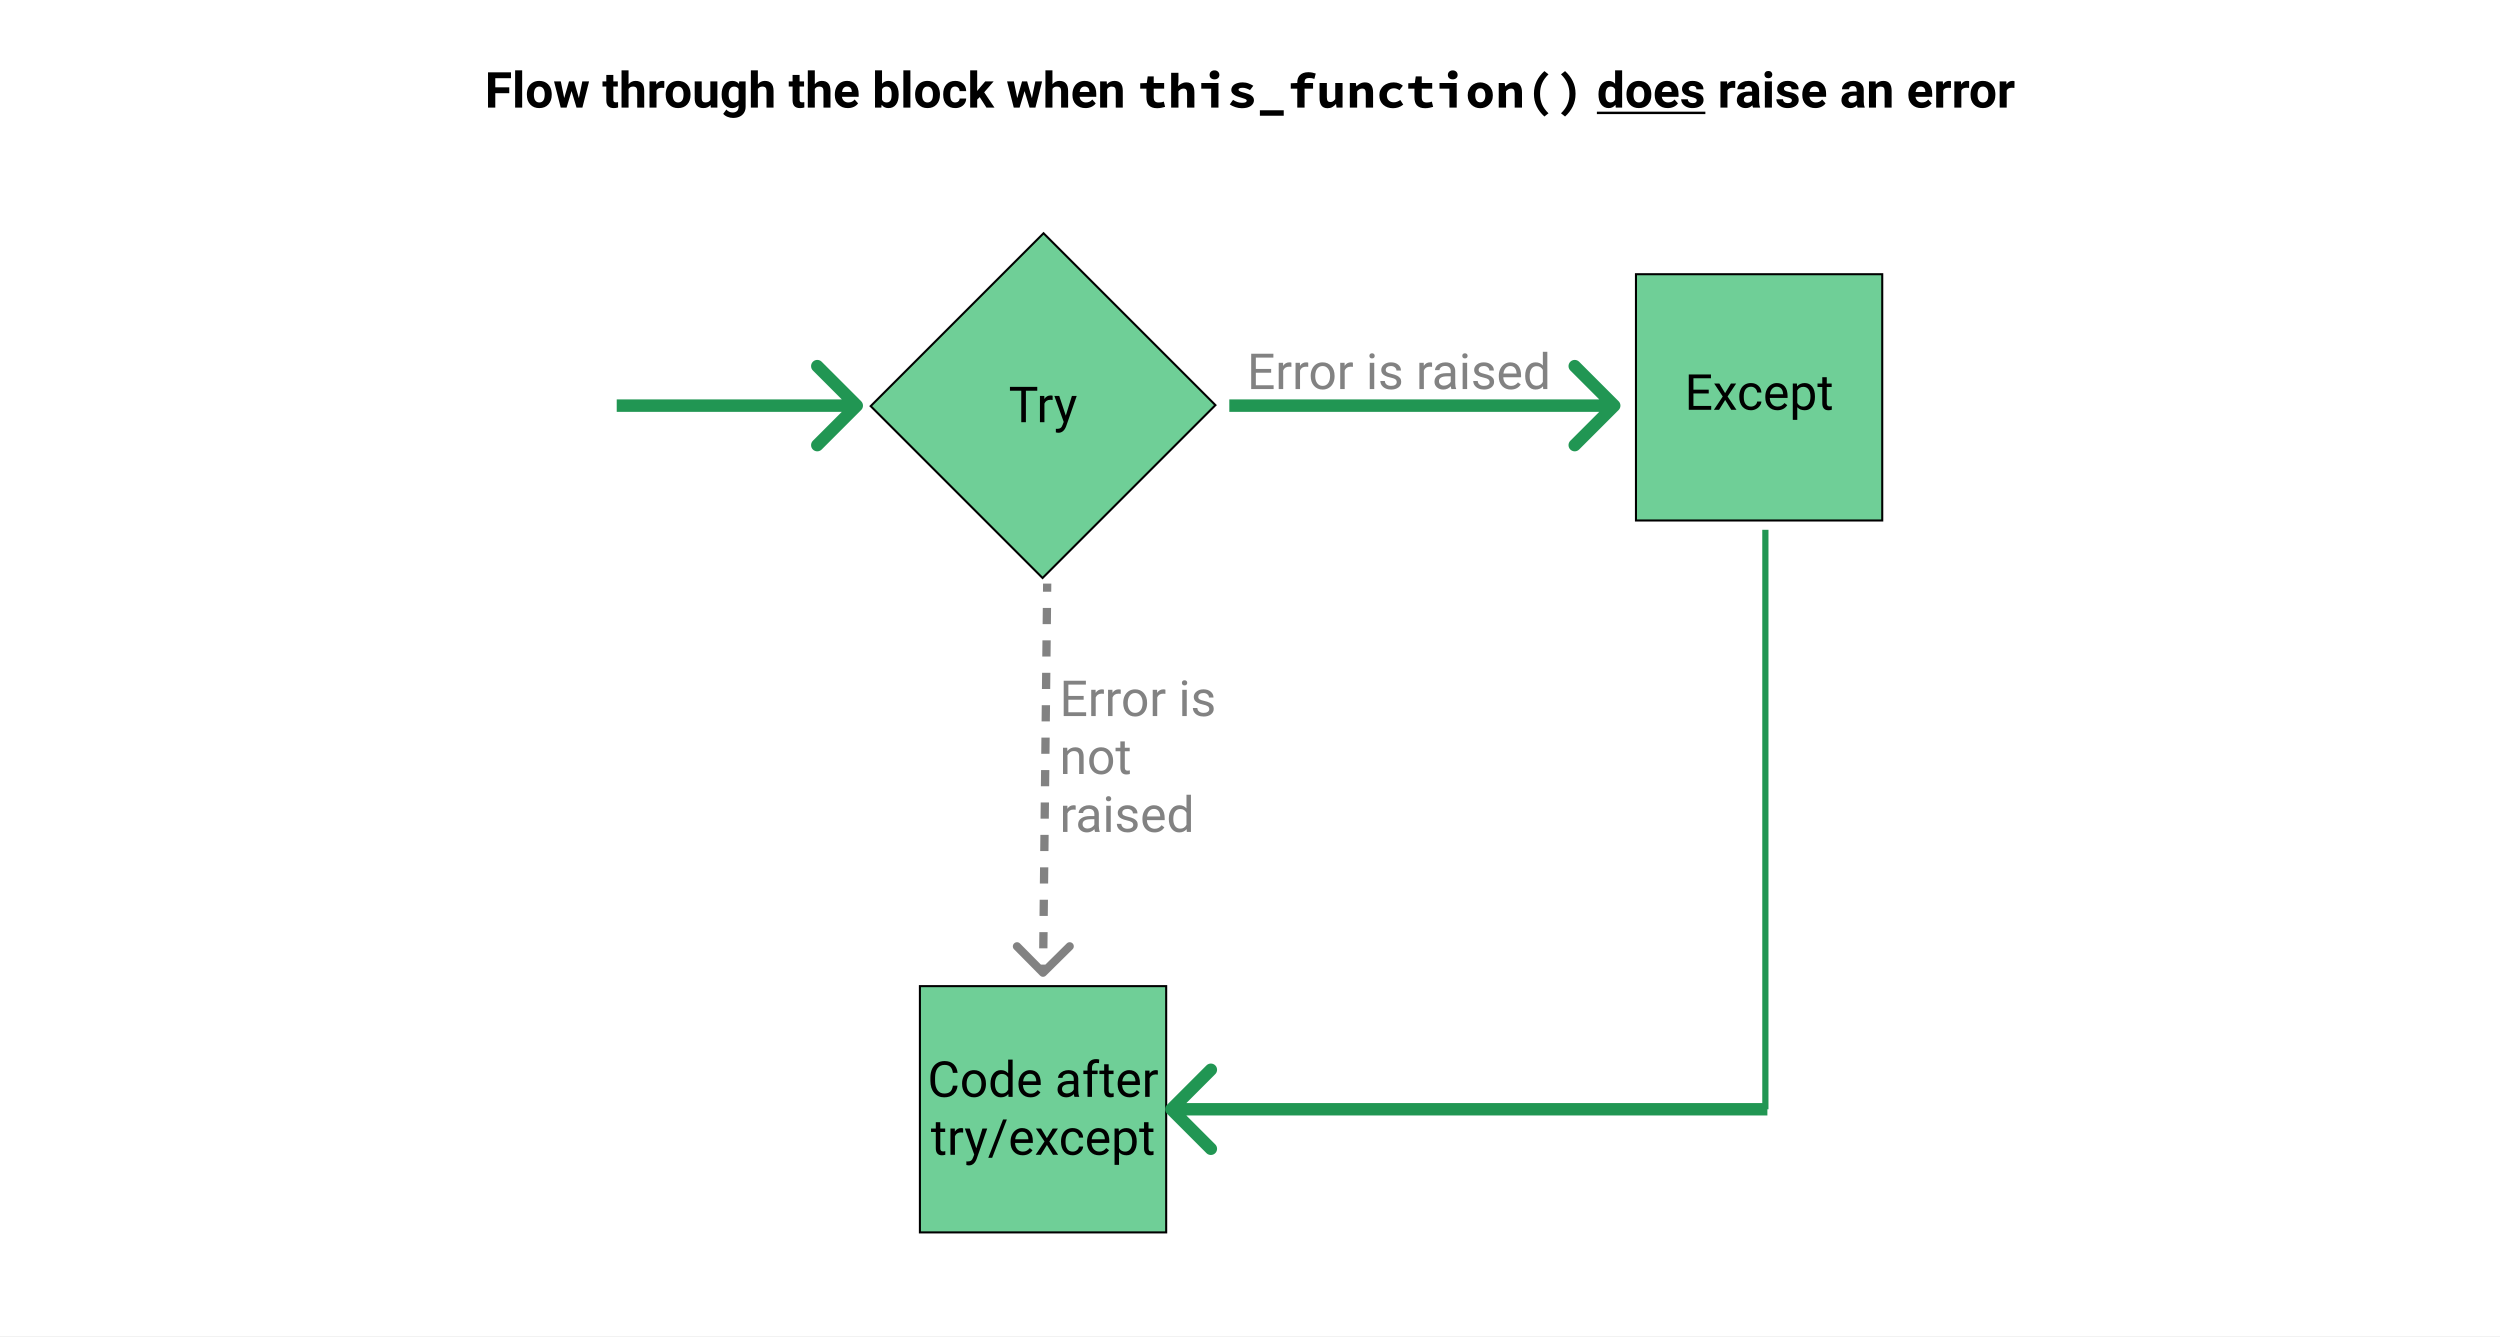 <svg width="1208" height="646" viewBox="0 0 1208 646" fill="none" xmlns="http://www.w3.org/2000/svg">
<rect x="0" y="0" width="1208" height="646" fill="#333333" stroke="none"/>
<rect width="604" height="323" fill="white" transform="scale(2)"/>
<path d="M416.121 198.121C417.293 196.95 417.293 195.05 416.121 193.879L397.029 174.787C395.858 173.615 393.958 173.615 392.787 174.787C391.615 175.958 391.615 177.858 392.787 179.029L409.757 196L392.787 212.971C391.615 214.142 391.615 216.042 392.787 217.213C393.958 218.385 395.858 218.385 397.029 217.213L416.121 198.121ZM298 199H414V193H298V199Z" fill="#219653"/>
<path d="M523.625 338.113H516.23V344.16H524.82V346H513.98V328.938H524.703V330.789H516.23V336.273H523.625V338.113ZM533.41 335.266C533.082 335.211 532.727 335.184 532.344 335.184C530.922 335.184 529.957 335.789 529.449 337V346H527.281V333.32H529.391L529.426 334.785C530.137 333.652 531.145 333.086 532.449 333.086C532.871 333.086 533.191 333.141 533.41 333.25V335.266ZM541.543 335.266C541.215 335.211 540.859 335.184 540.477 335.184C539.055 335.184 538.09 335.789 537.582 337V346H535.414V333.32H537.523L537.559 334.785C538.27 333.652 539.277 333.086 540.582 333.086C541.004 333.086 541.324 333.141 541.543 333.25V335.266ZM542.738 339.543C542.738 338.301 542.98 337.184 543.465 336.191C543.957 335.199 544.637 334.434 545.504 333.895C546.379 333.355 547.375 333.086 548.492 333.086C550.219 333.086 551.613 333.684 552.676 334.879C553.746 336.074 554.281 337.664 554.281 339.648V339.801C554.281 341.035 554.043 342.145 553.566 343.129C553.098 344.105 552.422 344.867 551.539 345.414C550.664 345.961 549.656 346.234 548.516 346.234C546.797 346.234 545.402 345.637 544.332 344.441C543.27 343.246 542.738 341.664 542.738 339.695V339.543ZM544.918 339.801C544.918 341.207 545.242 342.336 545.891 343.188C546.547 344.039 547.422 344.465 548.516 344.465C549.617 344.465 550.492 344.035 551.141 343.176C551.789 342.309 552.113 341.098 552.113 339.543C552.113 338.152 551.781 337.027 551.117 336.168C550.461 335.301 549.586 334.867 548.492 334.867C547.422 334.867 546.559 335.293 545.902 336.145C545.246 336.996 544.918 338.215 544.918 339.801ZM563.129 335.266C562.801 335.211 562.445 335.184 562.062 335.184C560.641 335.184 559.676 335.789 559.168 337V346H557V333.32H559.109L559.145 334.785C559.855 333.652 560.863 333.086 562.168 333.086C562.59 333.086 562.91 333.141 563.129 333.25V335.266ZM573.441 346H571.273V333.32H573.441V346ZM571.098 329.957C571.098 329.605 571.203 329.309 571.414 329.066C571.633 328.824 571.953 328.703 572.375 328.703C572.797 328.703 573.117 328.824 573.336 329.066C573.555 329.309 573.664 329.605 573.664 329.957C573.664 330.309 573.555 330.602 573.336 330.836C573.117 331.07 572.797 331.188 572.375 331.188C571.953 331.188 571.633 331.07 571.414 330.836C571.203 330.602 571.098 330.309 571.098 329.957ZM584.305 342.637C584.305 342.051 584.082 341.598 583.637 341.277C583.199 340.949 582.43 340.668 581.328 340.434C580.234 340.199 579.363 339.918 578.715 339.59C578.074 339.262 577.598 338.871 577.285 338.418C576.98 337.965 576.828 337.426 576.828 336.801C576.828 335.762 577.266 334.883 578.141 334.164C579.023 333.445 580.148 333.086 581.516 333.086C582.953 333.086 584.117 333.457 585.008 334.199C585.906 334.941 586.355 335.891 586.355 337.047H584.176C584.176 336.453 583.922 335.941 583.414 335.512C582.914 335.082 582.281 334.867 581.516 334.867C580.727 334.867 580.109 335.039 579.664 335.383C579.219 335.727 578.996 336.176 578.996 336.73C578.996 337.254 579.203 337.648 579.617 337.914C580.031 338.18 580.777 338.434 581.855 338.676C582.941 338.918 583.82 339.207 584.492 339.543C585.164 339.879 585.66 340.285 585.98 340.762C586.309 341.23 586.473 341.805 586.473 342.484C586.473 343.617 586.02 344.527 585.113 345.215C584.207 345.895 583.031 346.234 581.586 346.234C580.57 346.234 579.672 346.055 578.891 345.695C578.109 345.336 577.496 344.836 577.051 344.195C576.613 343.547 576.395 342.848 576.395 342.098H578.562C578.602 342.824 578.891 343.402 579.43 343.832C579.977 344.254 580.695 344.465 581.586 344.465C582.406 344.465 583.062 344.301 583.555 343.973C584.055 343.637 584.305 343.191 584.305 342.637ZM515.691 361.32L515.762 362.914C516.73 361.695 517.996 361.086 519.559 361.086C522.238 361.086 523.59 362.598 523.613 365.621V374H521.445V365.609C521.438 364.695 521.227 364.02 520.812 363.582C520.406 363.145 519.77 362.926 518.902 362.926C518.199 362.926 517.582 363.113 517.051 363.488C516.52 363.863 516.105 364.355 515.809 364.965V374H513.641V361.32H515.691ZM526.309 367.543C526.309 366.301 526.551 365.184 527.035 364.191C527.527 363.199 528.207 362.434 529.074 361.895C529.949 361.355 530.945 361.086 532.062 361.086C533.789 361.086 535.184 361.684 536.246 362.879C537.316 364.074 537.852 365.664 537.852 367.648V367.801C537.852 369.035 537.613 370.145 537.137 371.129C536.668 372.105 535.992 372.867 535.109 373.414C534.234 373.961 533.227 374.234 532.086 374.234C530.367 374.234 528.973 373.637 527.902 372.441C526.84 371.246 526.309 369.664 526.309 367.695V367.543ZM528.488 367.801C528.488 369.207 528.812 370.336 529.461 371.188C530.117 372.039 530.992 372.465 532.086 372.465C533.188 372.465 534.062 372.035 534.711 371.176C535.359 370.309 535.684 369.098 535.684 367.543C535.684 366.152 535.352 365.027 534.688 364.168C534.031 363.301 533.156 362.867 532.062 362.867C530.992 362.867 530.129 363.293 529.473 364.145C528.816 364.996 528.488 366.215 528.488 367.801ZM543.512 358.25V361.32H545.879V362.996H543.512V370.859C543.512 371.367 543.617 371.75 543.828 372.008C544.039 372.258 544.398 372.383 544.906 372.383C545.156 372.383 545.5 372.336 545.938 372.242V374C545.367 374.156 544.812 374.234 544.273 374.234C543.305 374.234 542.574 373.941 542.082 373.355C541.59 372.77 541.344 371.938 541.344 370.859V362.996H539.035V361.32H541.344V358.25H543.512ZM519.77 391.266C519.441 391.211 519.086 391.184 518.703 391.184C517.281 391.184 516.316 391.789 515.809 393V402H513.641V389.32H515.75L515.785 390.785C516.496 389.652 517.504 389.086 518.809 389.086C519.23 389.086 519.551 389.141 519.77 389.25V391.266ZM529.133 402C529.008 401.75 528.906 401.305 528.828 400.664C527.82 401.711 526.617 402.234 525.219 402.234C523.969 402.234 522.941 401.883 522.137 401.18C521.34 400.469 520.941 399.57 520.941 398.484C520.941 397.164 521.441 396.141 522.441 395.414C523.449 394.68 524.863 394.312 526.684 394.312H528.793V393.316C528.793 392.559 528.566 391.957 528.113 391.512C527.66 391.059 526.992 390.832 526.109 390.832C525.336 390.832 524.688 391.027 524.164 391.418C523.641 391.809 523.379 392.281 523.379 392.836H521.199C521.199 392.203 521.422 391.594 521.867 391.008C522.32 390.414 522.93 389.945 523.695 389.602C524.469 389.258 525.316 389.086 526.238 389.086C527.699 389.086 528.844 389.453 529.672 390.188C530.5 390.914 530.93 391.918 530.961 393.199V399.035C530.961 400.199 531.109 401.125 531.406 401.812V402H529.133ZM525.535 400.348C526.215 400.348 526.859 400.172 527.469 399.82C528.078 399.469 528.52 399.012 528.793 398.449V395.848H527.094C524.438 395.848 523.109 396.625 523.109 398.18C523.109 398.859 523.336 399.391 523.789 399.773C524.242 400.156 524.824 400.348 525.535 400.348ZM536.715 402H534.547V389.32H536.715V402ZM534.371 385.957C534.371 385.605 534.477 385.309 534.688 385.066C534.906 384.824 535.227 384.703 535.648 384.703C536.07 384.703 536.391 384.824 536.609 385.066C536.828 385.309 536.938 385.605 536.938 385.957C536.938 386.309 536.828 386.602 536.609 386.836C536.391 387.07 536.07 387.188 535.648 387.188C535.227 387.188 534.906 387.07 534.688 386.836C534.477 386.602 534.371 386.309 534.371 385.957ZM547.578 398.637C547.578 398.051 547.355 397.598 546.91 397.277C546.473 396.949 545.703 396.668 544.602 396.434C543.508 396.199 542.637 395.918 541.988 395.59C541.348 395.262 540.871 394.871 540.559 394.418C540.254 393.965 540.102 393.426 540.102 392.801C540.102 391.762 540.539 390.883 541.414 390.164C542.297 389.445 543.422 389.086 544.789 389.086C546.227 389.086 547.391 389.457 548.281 390.199C549.18 390.941 549.629 391.891 549.629 393.047H547.449C547.449 392.453 547.195 391.941 546.688 391.512C546.188 391.082 545.555 390.867 544.789 390.867C544 390.867 543.383 391.039 542.938 391.383C542.492 391.727 542.27 392.176 542.27 392.73C542.27 393.254 542.477 393.648 542.891 393.914C543.305 394.18 544.051 394.434 545.129 394.676C546.215 394.918 547.094 395.207 547.766 395.543C548.438 395.879 548.934 396.285 549.254 396.762C549.582 397.23 549.746 397.805 549.746 398.484C549.746 399.617 549.293 400.527 548.387 401.215C547.48 401.895 546.305 402.234 544.859 402.234C543.844 402.234 542.945 402.055 542.164 401.695C541.383 401.336 540.77 400.836 540.324 400.195C539.887 399.547 539.668 398.848 539.668 398.098H541.836C541.875 398.824 542.164 399.402 542.703 399.832C543.25 400.254 543.969 400.465 544.859 400.465C545.68 400.465 546.336 400.301 546.828 399.973C547.328 399.637 547.578 399.191 547.578 398.637ZM557.832 402.234C556.113 402.234 554.715 401.672 553.637 400.547C552.559 399.414 552.02 397.902 552.02 396.012V395.613C552.02 394.355 552.258 393.234 552.734 392.25C553.219 391.258 553.891 390.484 554.75 389.93C555.617 389.367 556.555 389.086 557.562 389.086C559.211 389.086 560.492 389.629 561.406 390.715C562.32 391.801 562.777 393.355 562.777 395.379V396.281H554.188C554.219 397.531 554.582 398.543 555.277 399.316C555.98 400.082 556.871 400.465 557.949 400.465C558.715 400.465 559.363 400.309 559.895 399.996C560.426 399.684 560.891 399.27 561.289 398.754L562.613 399.785C561.551 401.418 559.957 402.234 557.832 402.234ZM557.562 390.867C556.688 390.867 555.953 391.188 555.359 391.828C554.766 392.461 554.398 393.352 554.258 394.5H560.609V394.336C560.547 393.234 560.25 392.383 559.719 391.781C559.188 391.172 558.469 390.867 557.562 390.867ZM564.77 395.555C564.77 393.609 565.23 392.047 566.152 390.867C567.074 389.68 568.281 389.086 569.773 389.086C571.258 389.086 572.434 389.594 573.301 390.609V384H575.469V402H573.477L573.371 400.641C572.504 401.703 571.297 402.234 569.75 402.234C568.281 402.234 567.082 401.633 566.152 400.43C565.23 399.227 564.77 397.656 564.77 395.719V395.555ZM566.938 395.801C566.938 397.238 567.234 398.363 567.828 399.176C568.422 399.988 569.242 400.395 570.289 400.395C571.664 400.395 572.668 399.777 573.301 398.543V392.719C572.652 391.523 571.656 390.926 570.312 390.926C569.25 390.926 568.422 391.336 567.828 392.156C567.234 392.977 566.938 394.191 566.938 395.801Z" fill="#828282"/>
<path d="M782.121 198.121C783.293 196.95 783.293 195.05 782.121 193.879L763.029 174.787C761.858 173.615 759.958 173.615 758.787 174.787C757.615 175.958 757.615 177.858 758.787 179.029L775.757 196L758.787 212.971C757.615 214.142 757.615 216.042 758.787 217.213C759.958 218.385 761.858 218.385 763.029 217.213L782.121 198.121ZM594 199L780 199V193L594 193V199Z" fill="#219653"/>
<path d="M614.219 180.113H606.824V186.16H615.414V188H604.574V170.938H615.297V172.789H606.824V178.273H614.219V180.113ZM624.004 177.266C623.676 177.211 623.32 177.184 622.938 177.184C621.516 177.184 620.551 177.789 620.043 179V188H617.875V175.32H619.984L620.02 176.785C620.73 175.652 621.738 175.086 623.043 175.086C623.465 175.086 623.785 175.141 624.004 175.25V177.266ZM632.137 177.266C631.809 177.211 631.453 177.184 631.07 177.184C629.648 177.184 628.684 177.789 628.176 179V188H626.008V175.32H628.117L628.152 176.785C628.863 175.652 629.871 175.086 631.176 175.086C631.598 175.086 631.918 175.141 632.137 175.25V177.266ZM633.332 181.543C633.332 180.301 633.574 179.184 634.059 178.191C634.551 177.199 635.23 176.434 636.098 175.895C636.973 175.355 637.969 175.086 639.086 175.086C640.812 175.086 642.207 175.684 643.27 176.879C644.34 178.074 644.875 179.664 644.875 181.648V181.801C644.875 183.035 644.637 184.145 644.16 185.129C643.691 186.105 643.016 186.867 642.133 187.414C641.258 187.961 640.25 188.234 639.109 188.234C637.391 188.234 635.996 187.637 634.926 186.441C633.863 185.246 633.332 183.664 633.332 181.695V181.543ZM635.512 181.801C635.512 183.207 635.836 184.336 636.484 185.188C637.141 186.039 638.016 186.465 639.109 186.465C640.211 186.465 641.086 186.035 641.734 185.176C642.383 184.309 642.707 183.098 642.707 181.543C642.707 180.152 642.375 179.027 641.711 178.168C641.055 177.301 640.18 176.867 639.086 176.867C638.016 176.867 637.152 177.293 636.496 178.145C635.84 178.996 635.512 180.215 635.512 181.801ZM653.723 177.266C653.395 177.211 653.039 177.184 652.656 177.184C651.234 177.184 650.27 177.789 649.762 179V188H647.594V175.32H649.703L649.738 176.785C650.449 175.652 651.457 175.086 652.762 175.086C653.184 175.086 653.504 175.141 653.723 175.25V177.266ZM664.035 188H661.867V175.32H664.035V188ZM661.691 171.957C661.691 171.605 661.797 171.309 662.008 171.066C662.227 170.824 662.547 170.703 662.969 170.703C663.391 170.703 663.711 170.824 663.93 171.066C664.148 171.309 664.258 171.605 664.258 171.957C664.258 172.309 664.148 172.602 663.93 172.836C663.711 173.07 663.391 173.188 662.969 173.188C662.547 173.188 662.227 173.07 662.008 172.836C661.797 172.602 661.691 172.309 661.691 171.957ZM674.898 184.637C674.898 184.051 674.676 183.598 674.23 183.277C673.793 182.949 673.023 182.668 671.922 182.434C670.828 182.199 669.957 181.918 669.309 181.59C668.668 181.262 668.191 180.871 667.879 180.418C667.574 179.965 667.422 179.426 667.422 178.801C667.422 177.762 667.859 176.883 668.734 176.164C669.617 175.445 670.742 175.086 672.109 175.086C673.547 175.086 674.711 175.457 675.602 176.199C676.5 176.941 676.949 177.891 676.949 179.047H674.77C674.77 178.453 674.516 177.941 674.008 177.512C673.508 177.082 672.875 176.867 672.109 176.867C671.32 176.867 670.703 177.039 670.258 177.383C669.812 177.727 669.59 178.176 669.59 178.73C669.59 179.254 669.797 179.648 670.211 179.914C670.625 180.18 671.371 180.434 672.449 180.676C673.535 180.918 674.414 181.207 675.086 181.543C675.758 181.879 676.254 182.285 676.574 182.762C676.902 183.23 677.066 183.805 677.066 184.484C677.066 185.617 676.613 186.527 675.707 187.215C674.801 187.895 673.625 188.234 672.18 188.234C671.164 188.234 670.266 188.055 669.484 187.695C668.703 187.336 668.09 186.836 667.645 186.195C667.207 185.547 666.988 184.848 666.988 184.098H669.156C669.195 184.824 669.484 185.402 670.023 185.832C670.57 186.254 671.289 186.465 672.18 186.465C673 186.465 673.656 186.301 674.148 185.973C674.648 185.637 674.898 185.191 674.898 184.637ZM691.973 177.266C691.645 177.211 691.289 177.184 690.906 177.184C689.484 177.184 688.52 177.789 688.012 179V188H685.844V175.32H687.953L687.988 176.785C688.699 175.652 689.707 175.086 691.012 175.086C691.434 175.086 691.754 175.141 691.973 175.25V177.266ZM701.336 188C701.211 187.75 701.109 187.305 701.031 186.664C700.023 187.711 698.82 188.234 697.422 188.234C696.172 188.234 695.145 187.883 694.34 187.18C693.543 186.469 693.145 185.57 693.145 184.484C693.145 183.164 693.645 182.141 694.645 181.414C695.652 180.68 697.066 180.312 698.887 180.312H700.996V179.316C700.996 178.559 700.77 177.957 700.316 177.512C699.863 177.059 699.195 176.832 698.312 176.832C697.539 176.832 696.891 177.027 696.367 177.418C695.844 177.809 695.582 178.281 695.582 178.836H693.402C693.402 178.203 693.625 177.594 694.07 177.008C694.523 176.414 695.133 175.945 695.898 175.602C696.672 175.258 697.52 175.086 698.441 175.086C699.902 175.086 701.047 175.453 701.875 176.188C702.703 176.914 703.133 177.918 703.164 179.199V185.035C703.164 186.199 703.312 187.125 703.609 187.812V188H701.336ZM697.738 186.348C698.418 186.348 699.062 186.172 699.672 185.82C700.281 185.469 700.723 185.012 700.996 184.449V181.848H699.297C696.641 181.848 695.312 182.625 695.312 184.18C695.312 184.859 695.539 185.391 695.992 185.773C696.445 186.156 697.027 186.348 697.738 186.348ZM708.918 188H706.75V175.32H708.918V188ZM706.574 171.957C706.574 171.605 706.68 171.309 706.891 171.066C707.109 170.824 707.43 170.703 707.852 170.703C708.273 170.703 708.594 170.824 708.812 171.066C709.031 171.309 709.141 171.605 709.141 171.957C709.141 172.309 709.031 172.602 708.812 172.836C708.594 173.07 708.273 173.188 707.852 173.188C707.43 173.188 707.109 173.07 706.891 172.836C706.68 172.602 706.574 172.309 706.574 171.957ZM719.781 184.637C719.781 184.051 719.559 183.598 719.113 183.277C718.676 182.949 717.906 182.668 716.805 182.434C715.711 182.199 714.84 181.918 714.191 181.59C713.551 181.262 713.074 180.871 712.762 180.418C712.457 179.965 712.305 179.426 712.305 178.801C712.305 177.762 712.742 176.883 713.617 176.164C714.5 175.445 715.625 175.086 716.992 175.086C718.43 175.086 719.594 175.457 720.484 176.199C721.383 176.941 721.832 177.891 721.832 179.047H719.652C719.652 178.453 719.398 177.941 718.891 177.512C718.391 177.082 717.758 176.867 716.992 176.867C716.203 176.867 715.586 177.039 715.141 177.383C714.695 177.727 714.473 178.176 714.473 178.73C714.473 179.254 714.68 179.648 715.094 179.914C715.508 180.18 716.254 180.434 717.332 180.676C718.418 180.918 719.297 181.207 719.969 181.543C720.641 181.879 721.137 182.285 721.457 182.762C721.785 183.23 721.949 183.805 721.949 184.484C721.949 185.617 721.496 186.527 720.59 187.215C719.684 187.895 718.508 188.234 717.062 188.234C716.047 188.234 715.148 188.055 714.367 187.695C713.586 187.336 712.973 186.836 712.527 186.195C712.09 185.547 711.871 184.848 711.871 184.098H714.039C714.078 184.824 714.367 185.402 714.906 185.832C715.453 186.254 716.172 186.465 717.062 186.465C717.883 186.465 718.539 186.301 719.031 185.973C719.531 185.637 719.781 185.191 719.781 184.637ZM730.035 188.234C728.316 188.234 726.918 187.672 725.84 186.547C724.762 185.414 724.223 183.902 724.223 182.012V181.613C724.223 180.355 724.461 179.234 724.938 178.25C725.422 177.258 726.094 176.484 726.953 175.93C727.82 175.367 728.758 175.086 729.766 175.086C731.414 175.086 732.695 175.629 733.609 176.715C734.523 177.801 734.98 179.355 734.98 181.379V182.281H726.391C726.422 183.531 726.785 184.543 727.48 185.316C728.184 186.082 729.074 186.465 730.152 186.465C730.918 186.465 731.566 186.309 732.098 185.996C732.629 185.684 733.094 185.27 733.492 184.754L734.816 185.785C733.754 187.418 732.16 188.234 730.035 188.234ZM729.766 176.867C728.891 176.867 728.156 177.188 727.562 177.828C726.969 178.461 726.602 179.352 726.461 180.5H732.812V180.336C732.75 179.234 732.453 178.383 731.922 177.781C731.391 177.172 730.672 176.867 729.766 176.867ZM736.973 181.555C736.973 179.609 737.434 178.047 738.355 176.867C739.277 175.68 740.484 175.086 741.977 175.086C743.461 175.086 744.637 175.594 745.504 176.609V170H747.672V188H745.68L745.574 186.641C744.707 187.703 743.5 188.234 741.953 188.234C740.484 188.234 739.285 187.633 738.355 186.43C737.434 185.227 736.973 183.656 736.973 181.719V181.555ZM739.141 181.801C739.141 183.238 739.438 184.363 740.031 185.176C740.625 185.988 741.445 186.395 742.492 186.395C743.867 186.395 744.871 185.777 745.504 184.543V178.719C744.855 177.523 743.859 176.926 742.516 176.926C741.453 176.926 740.625 177.336 740.031 178.156C739.438 178.977 739.141 180.191 739.141 181.801Z" fill="#828282"/>
<path d="M246.074 45.027H239.324V52H235.809V34.938H246.918V37.785H239.324V42.191H246.074V45.027ZM252.309 52H248.91V34H252.309V52ZM254.582 45.543C254.582 44.285 254.824 43.164 255.309 42.18C255.793 41.195 256.488 40.434 257.395 39.895C258.309 39.355 259.367 39.086 260.57 39.086C262.281 39.086 263.676 39.609 264.754 40.656C265.84 41.703 266.445 43.125 266.57 44.922L266.594 45.789C266.594 47.734 266.051 49.297 264.965 50.477C263.879 51.648 262.422 52.234 260.594 52.234C258.766 52.234 257.305 51.648 256.211 50.477C255.125 49.305 254.582 47.711 254.582 45.695V45.543ZM257.969 45.789C257.969 46.992 258.195 47.914 258.648 48.555C259.102 49.188 259.75 49.504 260.594 49.504C261.414 49.504 262.055 49.191 262.516 48.566C262.977 47.934 263.207 46.926 263.207 45.543C263.207 44.363 262.977 43.449 262.516 42.801C262.055 42.152 261.406 41.828 260.57 41.828C259.742 41.828 259.102 42.152 258.648 42.801C258.195 43.441 257.969 44.438 257.969 45.789ZM279.707 47.395L281.371 39.32H284.641L281.406 52H278.57L276.168 44.02L273.766 52H270.941L267.707 39.32H270.977L272.629 47.383L274.949 39.32H277.398L279.707 47.395ZM296.359 36.203V39.32H298.527V41.805H296.359V48.133C296.359 48.602 296.449 48.938 296.629 49.141C296.809 49.344 297.152 49.445 297.66 49.445C298.035 49.445 298.367 49.418 298.656 49.363V51.93C297.992 52.133 297.309 52.234 296.605 52.234C294.23 52.234 293.02 51.035 292.973 48.637V41.805H291.121V39.32H292.973V36.203H296.359ZM303.719 40.703C304.617 39.625 305.746 39.086 307.105 39.086C309.855 39.086 311.25 40.684 311.289 43.879V52H307.902V43.973C307.902 43.246 307.746 42.711 307.434 42.367C307.121 42.016 306.602 41.84 305.875 41.84C304.883 41.84 304.164 42.223 303.719 42.988V52H300.332V34H303.719V40.703ZM320.969 42.496C320.508 42.434 320.102 42.402 319.75 42.402C318.469 42.402 317.629 42.836 317.23 43.703V52H313.844V39.32H317.043L317.137 40.832C317.816 39.668 318.758 39.086 319.961 39.086C320.336 39.086 320.688 39.137 321.016 39.238L320.969 42.496ZM321.66 45.543C321.66 44.285 321.902 43.164 322.387 42.18C322.871 41.195 323.566 40.434 324.473 39.895C325.387 39.355 326.445 39.086 327.648 39.086C329.359 39.086 330.754 39.609 331.832 40.656C332.918 41.703 333.523 43.125 333.648 44.922L333.672 45.789C333.672 47.734 333.129 49.297 332.043 50.477C330.957 51.648 329.5 52.234 327.672 52.234C325.844 52.234 324.383 51.648 323.289 50.477C322.203 49.305 321.66 47.711 321.66 45.695V45.543ZM325.047 45.789C325.047 46.992 325.273 47.914 325.727 48.555C326.18 49.188 326.828 49.504 327.672 49.504C328.492 49.504 329.133 49.191 329.594 48.566C330.055 47.934 330.285 46.926 330.285 45.543C330.285 44.363 330.055 43.449 329.594 42.801C329.133 42.152 328.484 41.828 327.648 41.828C326.82 41.828 326.18 42.152 325.727 42.801C325.273 43.441 325.047 44.438 325.047 45.789ZM343.352 50.711C342.516 51.727 341.359 52.234 339.883 52.234C338.523 52.234 337.484 51.844 336.766 51.062C336.055 50.281 335.691 49.137 335.676 47.629V39.32H339.062V47.512C339.062 48.832 339.664 49.492 340.867 49.492C342.016 49.492 342.805 49.094 343.234 48.297V39.32H346.633V52H343.445L343.352 50.711ZM348.695 45.566C348.695 43.621 349.156 42.055 350.078 40.867C351.008 39.68 352.258 39.086 353.828 39.086C355.219 39.086 356.301 39.562 357.074 40.516L357.215 39.32H360.285V51.578C360.285 52.688 360.031 53.652 359.523 54.473C359.023 55.293 358.316 55.918 357.402 56.348C356.488 56.777 355.418 56.992 354.191 56.992C353.262 56.992 352.355 56.805 351.473 56.43C350.59 56.062 349.922 55.586 349.469 55L350.969 52.938C351.812 53.883 352.836 54.355 354.039 54.355C354.938 54.355 355.637 54.113 356.137 53.629C356.637 53.152 356.887 52.473 356.887 51.59V50.91C356.105 51.793 355.078 52.234 353.805 52.234C352.281 52.234 351.047 51.641 350.102 50.453C349.164 49.258 348.695 47.676 348.695 45.707V45.566ZM352.082 45.812C352.082 46.961 352.312 47.863 352.773 48.52C353.234 49.168 353.867 49.492 354.672 49.492C355.703 49.492 356.441 49.105 356.887 48.332V43C356.434 42.227 355.703 41.84 354.695 41.84C353.883 41.84 353.242 42.172 352.773 42.836C352.312 43.5 352.082 44.492 352.082 45.812ZM366.203 40.703C367.102 39.625 368.23 39.086 369.59 39.086C372.34 39.086 373.734 40.684 373.773 43.879V52H370.387V43.973C370.387 43.246 370.23 42.711 369.918 42.367C369.605 42.016 369.086 41.84 368.359 41.84C367.367 41.84 366.648 42.223 366.203 42.988V52H362.816V34H366.203V40.703ZM386.359 36.203V39.32H388.527V41.805H386.359V48.133C386.359 48.602 386.449 48.938 386.629 49.141C386.809 49.344 387.152 49.445 387.66 49.445C388.035 49.445 388.367 49.418 388.656 49.363V51.93C387.992 52.133 387.309 52.234 386.605 52.234C384.23 52.234 383.02 51.035 382.973 48.637V41.805H381.121V39.32H382.973V36.203H386.359ZM393.719 40.703C394.617 39.625 395.746 39.086 397.105 39.086C399.855 39.086 401.25 40.684 401.289 43.879V52H397.902V43.973C397.902 43.246 397.746 42.711 397.434 42.367C397.121 42.016 396.602 41.84 395.875 41.84C394.883 41.84 394.164 42.223 393.719 42.988V52H390.332V34H393.719V40.703ZM409.68 52.234C407.82 52.234 406.305 51.664 405.133 50.523C403.969 49.383 403.387 47.863 403.387 45.965V45.637C403.387 44.363 403.633 43.227 404.125 42.227C404.617 41.219 405.312 40.445 406.211 39.906C407.117 39.359 408.148 39.086 409.305 39.086C411.039 39.086 412.402 39.633 413.395 40.727C414.395 41.82 414.895 43.371 414.895 45.379V46.762H406.82C406.93 47.59 407.258 48.254 407.805 48.754C408.359 49.254 409.059 49.504 409.902 49.504C411.207 49.504 412.227 49.031 412.961 48.086L414.625 49.949C414.117 50.668 413.43 51.23 412.562 51.637C411.695 52.035 410.734 52.234 409.68 52.234ZM409.293 41.828C408.621 41.828 408.074 42.055 407.652 42.508C407.238 42.961 406.973 43.609 406.855 44.453H411.566V44.184C411.551 43.434 411.348 42.855 410.957 42.449C410.566 42.035 410.012 41.828 409.293 41.828ZM434.23 45.777C434.23 47.809 433.797 49.395 432.93 50.535C432.062 51.668 430.852 52.234 429.297 52.234C427.922 52.234 426.824 51.707 426.004 50.652L425.852 52H422.805V34H426.191V40.457C426.973 39.543 428 39.086 429.273 39.086C430.82 39.086 432.031 39.656 432.906 40.797C433.789 41.93 434.23 43.527 434.23 45.59V45.777ZM430.844 45.531C430.844 44.25 430.641 43.316 430.234 42.73C429.828 42.137 429.223 41.84 428.418 41.84C427.34 41.84 426.598 42.281 426.191 43.164V48.168C426.605 49.059 427.355 49.504 428.441 49.504C429.535 49.504 430.254 48.965 430.598 47.887C430.762 47.371 430.844 46.586 430.844 45.531ZM439.902 52H436.504V34H439.902V52ZM442.176 45.543C442.176 44.285 442.418 43.164 442.902 42.18C443.387 41.195 444.082 40.434 444.988 39.895C445.902 39.355 446.961 39.086 448.164 39.086C449.875 39.086 451.27 39.609 452.348 40.656C453.434 41.703 454.039 43.125 454.164 44.922L454.188 45.789C454.188 47.734 453.645 49.297 452.559 50.477C451.473 51.648 450.016 52.234 448.188 52.234C446.359 52.234 444.898 51.648 443.805 50.477C442.719 49.305 442.176 47.711 442.176 45.695V45.543ZM445.562 45.789C445.562 46.992 445.789 47.914 446.242 48.555C446.695 49.188 447.344 49.504 448.188 49.504C449.008 49.504 449.648 49.191 450.109 48.566C450.57 47.934 450.801 46.926 450.801 45.543C450.801 44.363 450.57 43.449 450.109 42.801C449.648 42.152 449 41.828 448.164 41.828C447.336 41.828 446.695 42.152 446.242 42.801C445.789 43.441 445.562 44.438 445.562 45.789ZM461.547 49.504C462.172 49.504 462.68 49.332 463.07 48.988C463.461 48.645 463.664 48.188 463.68 47.617H466.855C466.848 48.477 466.613 49.266 466.152 49.984C465.691 50.695 465.059 51.25 464.254 51.648C463.457 52.039 462.574 52.234 461.605 52.234C459.793 52.234 458.363 51.66 457.316 50.512C456.27 49.355 455.746 47.762 455.746 45.73V45.508C455.746 43.555 456.266 41.996 457.305 40.832C458.344 39.668 459.77 39.086 461.582 39.086C463.168 39.086 464.438 39.539 465.391 40.445C466.352 41.344 466.84 42.543 466.855 44.043H463.68C463.664 43.387 463.461 42.855 463.07 42.449C462.68 42.035 462.164 41.828 461.523 41.828C460.734 41.828 460.137 42.117 459.73 42.695C459.332 43.266 459.133 44.195 459.133 45.484V45.836C459.133 47.141 459.332 48.078 459.73 48.648C460.129 49.219 460.734 49.504 461.547 49.504ZM473.395 46.914L472.176 48.133V52H468.789V34H472.176V43.973L472.832 43.129L476.078 39.32H480.145L475.562 44.605L480.543 52H476.652L473.395 46.914ZM498.613 47.395L500.277 39.32H503.547L500.312 52H497.477L495.074 44.02L492.672 52H489.848L486.613 39.32H489.883L491.535 47.383L493.855 39.32H496.305L498.613 47.395ZM508.539 40.703C509.438 39.625 510.566 39.086 511.926 39.086C514.676 39.086 516.07 40.684 516.109 43.879V52H512.723V43.973C512.723 43.246 512.566 42.711 512.254 42.367C511.941 42.016 511.422 41.84 510.695 41.84C509.703 41.84 508.984 42.223 508.539 42.988V52H505.152V34H508.539V40.703ZM524.5 52.234C522.641 52.234 521.125 51.664 519.953 50.523C518.789 49.383 518.207 47.863 518.207 45.965V45.637C518.207 44.363 518.453 43.227 518.945 42.227C519.438 41.219 520.133 40.445 521.031 39.906C521.938 39.359 522.969 39.086 524.125 39.086C525.859 39.086 527.223 39.633 528.215 40.727C529.215 41.82 529.715 43.371 529.715 45.379V46.762H521.641C521.75 47.59 522.078 48.254 522.625 48.754C523.18 49.254 523.879 49.504 524.723 49.504C526.027 49.504 527.047 49.031 527.781 48.086L529.445 49.949C528.938 50.668 528.25 51.23 527.383 51.637C526.516 52.035 525.555 52.234 524.5 52.234ZM524.113 41.828C523.441 41.828 522.895 42.055 522.473 42.508C522.059 42.961 521.793 43.609 521.676 44.453H526.387V44.184C526.371 43.434 526.168 42.855 525.777 42.449C525.387 42.035 524.832 41.828 524.113 41.828ZM534.766 39.32L534.871 40.785C535.777 39.652 536.992 39.086 538.516 39.086C539.859 39.086 540.859 39.48 541.516 40.27C542.172 41.059 542.508 42.238 542.523 43.809V52H539.137V43.891C539.137 43.172 538.98 42.652 538.668 42.332C538.355 42.004 537.836 41.84 537.109 41.84C536.156 41.84 535.441 42.246 534.965 43.059V52H531.578V39.32H534.766ZM553.953 42.856H550.953V40.24L554.121 40.096L554.577 36.928H557.481V40.096H562.521V42.856H557.481V47.032C557.481 47.944 557.681 48.592 558.081 48.976C558.481 49.344 559.113 49.528 559.977 49.528C560.441 49.528 560.865 49.488 561.249 49.408C561.633 49.328 562.001 49.224 562.353 49.096L562.977 51.64C562.449 51.8 561.857 51.944 561.201 52.072C560.561 52.216 559.857 52.288 559.089 52.288C558.145 52.288 557.345 52.16 556.689 51.904C556.033 51.648 555.497 51.296 555.081 50.848C554.681 50.384 554.393 49.832 554.217 49.192C554.041 48.552 553.953 47.84 553.953 47.056V42.856ZM565.896 35.176H569.424V39.304L569.232 41.584C569.472 41.36 569.728 41.144 570 40.936C570.288 40.712 570.592 40.52 570.912 40.36C571.248 40.184 571.608 40.048 571.992 39.952C572.392 39.856 572.816 39.808 573.264 39.808C574.608 39.808 575.584 40.24 576.192 41.104C576.816 41.968 577.128 43.152 577.128 44.656V52H573.6V45.112C573.6 44.312 573.472 43.728 573.216 43.36C572.96 42.992 572.504 42.808 571.848 42.808C571.368 42.808 570.944 42.912 570.576 43.12C570.224 43.328 569.84 43.64 569.424 44.056V52H565.896V35.176ZM580.455 40.096H588.759V52H585.231V42.856H580.455V40.096ZM586.839 38.344C586.151 38.344 585.583 38.152 585.135 37.768C584.703 37.384 584.487 36.864 584.487 36.208C584.487 35.552 584.703 35.024 585.135 34.624C585.583 34.208 586.151 34 586.839 34C587.527 34 588.087 34.208 588.519 34.624C588.967 35.024 589.191 35.552 589.191 36.208C589.191 36.864 588.967 37.384 588.519 37.768C588.087 38.152 587.527 38.344 586.839 38.344ZM595.805 48.256C596.493 48.688 597.181 49.032 597.869 49.288C598.573 49.544 599.325 49.672 600.125 49.672C600.941 49.672 601.525 49.584 601.877 49.408C602.229 49.232 602.405 48.984 602.405 48.664C602.405 48.296 602.109 48 601.517 47.776C600.941 47.536 600.173 47.28 599.213 47.008C598.685 46.864 598.165 46.696 597.653 46.504C597.157 46.296 596.709 46.056 596.309 45.784C595.909 45.496 595.581 45.168 595.325 44.8C595.085 44.432 594.965 44.008 594.965 43.528C594.965 42.984 595.093 42.48 595.349 42.016C595.605 41.552 595.965 41.16 596.429 40.84C596.909 40.52 597.485 40.272 598.157 40.096C598.845 39.904 599.613 39.808 600.461 39.808C601.517 39.808 602.477 39.984 603.341 40.336C604.221 40.672 604.973 41.04 605.597 41.44L604.013 43.552C603.469 43.232 602.909 42.968 602.333 42.76C601.757 42.536 601.157 42.424 600.533 42.424C599.781 42.424 599.245 42.504 598.925 42.664C598.621 42.824 598.469 43.056 598.469 43.36C598.469 43.536 598.549 43.696 598.709 43.84C598.869 43.984 599.085 44.112 599.357 44.224C599.629 44.336 599.949 44.448 600.317 44.56C600.701 44.656 601.101 44.76 601.517 44.872C602.109 45.032 602.669 45.216 603.197 45.424C603.725 45.616 604.189 45.848 604.589 46.12C604.989 46.392 605.309 46.72 605.549 47.104C605.789 47.488 605.909 47.936 605.909 48.448C605.909 48.992 605.781 49.496 605.525 49.96C605.269 50.424 604.893 50.832 604.397 51.184C603.917 51.52 603.309 51.792 602.573 52C601.853 52.192 601.013 52.288 600.053 52.288C598.981 52.288 597.933 52.112 596.909 51.76C595.885 51.408 594.989 50.976 594.221 50.464L595.805 48.256ZM620.3 53.296V55.936H608.78V53.296H620.3ZM635.098 38.128C634.314 37.824 633.482 37.672 632.602 37.672C631.834 37.672 631.266 37.84 630.898 38.176C630.546 38.512 630.37 39.04 630.37 39.76V40.096H634.474V42.856H630.37V52H626.842V42.856H623.698V40.24L626.842 40.096V39.784C626.842 39.096 626.946 38.456 627.154 37.864C627.362 37.272 627.682 36.76 628.114 36.328C628.546 35.88 629.098 35.528 629.77 35.272C630.442 35.016 631.242 34.888 632.17 34.888C632.858 34.888 633.498 34.952 634.09 35.08C634.698 35.208 635.258 35.36 635.77 35.536L635.098 38.128ZM648.721 52H645.841L645.577 50.296H645.481C644.953 50.904 644.369 51.392 643.729 51.76C643.089 52.112 642.337 52.288 641.473 52.288C640.113 52.288 639.129 51.856 638.521 50.992C637.913 50.128 637.609 48.944 637.609 47.44V40.096H641.137V46.984C641.137 47.784 641.257 48.368 641.497 48.736C641.737 49.104 642.193 49.288 642.865 49.288C643.313 49.288 643.705 49.192 644.041 49C644.393 48.808 644.777 48.448 645.193 47.92V40.096H648.721V52ZM652.24 40.096H655.12L655.384 41.68H655.48C655.992 41.168 656.576 40.728 657.232 40.36C657.904 39.992 658.688 39.808 659.584 39.808C660.928 39.808 661.912 40.24 662.536 41.104C663.16 41.968 663.472 43.152 663.472 44.656V52H659.944V45.112C659.944 44.312 659.816 43.728 659.56 43.36C659.304 42.992 658.848 42.808 658.192 42.808C657.712 42.808 657.288 42.912 656.92 43.12C656.568 43.328 656.184 43.64 655.768 44.056V52H652.24V40.096ZM666.51 46.048C666.51 45.056 666.694 44.176 667.062 43.408C667.446 42.624 667.95 41.968 668.574 41.44C669.214 40.912 669.95 40.512 670.782 40.24C671.614 39.952 672.486 39.808 673.398 39.808C674.342 39.808 675.19 39.96 675.942 40.264C676.71 40.568 677.35 40.952 677.862 41.416L676.23 43.6C675.35 42.976 674.47 42.664 673.59 42.664C672.566 42.664 671.734 42.968 671.094 43.576C670.454 44.184 670.134 45.008 670.134 46.048C670.134 47.088 670.438 47.912 671.046 48.52C671.67 49.128 672.478 49.432 673.47 49.432C674.094 49.432 674.67 49.32 675.198 49.096C675.726 48.872 676.198 48.608 676.614 48.304L678.054 50.536C677.334 51.144 676.534 51.592 675.654 51.88C674.79 52.152 673.95 52.288 673.134 52.288C672.19 52.288 671.318 52.152 670.518 51.88C669.718 51.592 669.014 51.184 668.406 50.656C667.814 50.128 667.35 49.48 667.014 48.712C666.678 47.928 666.51 47.04 666.51 46.048ZM683.469 42.856H680.469V40.24L683.637 40.096L684.093 36.928H686.997V40.096H692.037V42.856H686.997V47.032C686.997 47.944 687.197 48.592 687.597 48.976C687.997 49.344 688.629 49.528 689.493 49.528C689.957 49.528 690.381 49.488 690.765 49.408C691.149 49.328 691.517 49.224 691.869 49.096L692.493 51.64C691.965 51.8 691.373 51.944 690.717 52.072C690.077 52.216 689.373 52.288 688.605 52.288C687.661 52.288 686.861 52.16 686.205 51.904C685.549 51.648 685.013 51.296 684.597 50.848C684.197 50.384 683.909 49.832 683.733 49.192C683.557 48.552 683.469 47.84 683.469 47.056V42.856ZM695.58 40.096H703.884V52H700.356V42.856H695.58V40.096ZM701.964 38.344C701.276 38.344 700.708 38.152 700.26 37.768C699.828 37.384 699.612 36.864 699.612 36.208C699.612 35.552 699.828 35.024 700.26 34.624C700.708 34.208 701.276 34 701.964 34C702.652 34 703.212 34.208 703.644 34.624C704.092 35.024 704.316 35.552 704.316 36.208C704.316 36.864 704.092 37.384 703.644 37.768C703.212 38.152 702.652 38.344 701.964 38.344ZM709.202 46.048C709.202 45.056 709.37 44.176 709.706 43.408C710.042 42.624 710.49 41.968 711.05 41.44C711.626 40.912 712.274 40.512 712.994 40.24C713.73 39.952 714.49 39.808 715.274 39.808C716.058 39.808 716.81 39.952 717.53 40.24C718.266 40.512 718.914 40.912 719.474 41.44C720.05 41.968 720.506 42.624 720.842 43.408C721.178 44.176 721.346 45.056 721.346 46.048C721.346 47.04 721.178 47.928 720.842 48.712C720.506 49.48 720.05 50.128 719.474 50.656C718.914 51.184 718.266 51.592 717.53 51.88C716.81 52.152 716.058 52.288 715.274 52.288C714.49 52.288 713.73 52.152 712.994 51.88C712.274 51.592 711.626 51.184 711.05 50.656C710.49 50.128 710.042 49.48 709.706 48.712C709.37 47.928 709.202 47.04 709.202 46.048ZM712.826 46.048C712.826 47.088 713.026 47.912 713.426 48.52C713.842 49.128 714.458 49.432 715.274 49.432C716.09 49.432 716.698 49.128 717.098 48.52C717.514 47.912 717.722 47.088 717.722 46.048C717.722 45.008 717.514 44.184 717.098 43.576C716.698 42.968 716.09 42.664 715.274 42.664C714.458 42.664 713.842 42.968 713.426 43.576C713.026 44.184 712.826 45.008 712.826 46.048ZM724.193 40.096H727.073L727.337 41.68H727.433C727.945 41.168 728.529 40.728 729.185 40.36C729.857 39.992 730.641 39.808 731.537 39.808C732.881 39.808 733.865 40.24 734.489 41.104C735.113 41.968 735.425 43.152 735.425 44.656V52H731.897V45.112C731.897 44.312 731.769 43.728 731.513 43.36C731.257 42.992 730.801 42.808 730.145 42.808C729.665 42.808 729.241 42.912 728.873 43.12C728.521 43.328 728.137 43.64 727.721 44.056V52H724.193V40.096ZM746.263 56.296C744.695 54.904 743.455 53.296 742.543 51.472C741.647 49.648 741.199 47.6 741.199 45.328C741.199 43.056 741.647 41.008 742.543 39.184C743.455 37.36 744.695 35.752 746.263 34.36L748.231 35.92C746.807 37.312 745.767 38.76 745.111 40.264C744.471 41.752 744.151 43.44 744.151 45.328C744.151 46.272 744.231 47.168 744.391 48.016C744.551 48.848 744.791 49.648 745.111 50.416C745.447 51.184 745.871 51.92 746.383 52.624C746.895 53.344 747.511 54.048 748.231 54.736L746.263 56.296ZM754.27 54.736C754.99 54.048 755.606 53.344 756.118 52.624C756.63 51.92 757.046 51.184 757.366 50.416C757.702 49.648 757.95 48.848 758.11 48.016C758.27 47.168 758.35 46.272 758.35 45.328C758.35 43.44 758.022 41.752 757.366 40.264C756.726 38.76 755.694 37.312 754.27 35.92L756.238 34.36C757.806 35.752 759.038 37.36 759.934 39.184C760.846 41.008 761.302 43.056 761.302 45.328C761.302 47.6 760.846 49.648 759.934 51.472C759.038 53.296 757.806 54.904 756.238 56.296L754.27 54.736ZM772.387 45.566C772.387 43.59 772.828 42.016 773.711 40.844C774.602 39.672 775.816 39.086 777.355 39.086C778.59 39.086 779.609 39.547 780.414 40.469V34H783.812V52H780.754L780.59 50.652C779.746 51.707 778.66 52.234 777.332 52.234C775.84 52.234 774.641 51.648 773.734 50.477C772.836 49.297 772.387 47.66 772.387 45.566ZM775.773 45.812C775.773 47 775.98 47.91 776.395 48.543C776.809 49.176 777.41 49.492 778.199 49.492C779.246 49.492 779.984 49.051 780.414 48.168V43.164C779.992 42.281 779.262 41.84 778.223 41.84C776.59 41.84 775.773 43.164 775.773 45.812ZM785.91 45.543C785.91 44.285 786.152 43.164 786.637 42.18C787.121 41.195 787.816 40.434 788.723 39.895C789.637 39.355 790.695 39.086 791.898 39.086C793.609 39.086 795.004 39.609 796.082 40.656C797.168 41.703 797.773 43.125 797.898 44.922L797.922 45.789C797.922 47.734 797.379 49.297 796.293 50.477C795.207 51.648 793.75 52.234 791.922 52.234C790.094 52.234 788.633 51.648 787.539 50.477C786.453 49.305 785.91 47.711 785.91 45.695V45.543ZM789.297 45.789C789.297 46.992 789.523 47.914 789.977 48.555C790.43 49.188 791.078 49.504 791.922 49.504C792.742 49.504 793.383 49.191 793.844 48.566C794.305 47.934 794.535 46.926 794.535 45.543C794.535 44.363 794.305 43.449 793.844 42.801C793.383 42.152 792.734 41.828 791.898 41.828C791.07 41.828 790.43 42.152 789.977 42.801C789.523 43.441 789.297 44.438 789.297 45.789ZM805.844 52.234C803.984 52.234 802.469 51.664 801.297 50.523C800.133 49.383 799.551 47.863 799.551 45.965V45.637C799.551 44.363 799.797 43.227 800.289 42.227C800.781 41.219 801.477 40.445 802.375 39.906C803.281 39.359 804.312 39.086 805.469 39.086C807.203 39.086 808.566 39.633 809.559 40.727C810.559 41.82 811.059 43.371 811.059 45.379V46.762H802.984C803.094 47.59 803.422 48.254 803.969 48.754C804.523 49.254 805.223 49.504 806.066 49.504C807.371 49.504 808.391 49.031 809.125 48.086L810.789 49.949C810.281 50.668 809.594 51.23 808.727 51.637C807.859 52.035 806.898 52.234 805.844 52.234ZM805.457 41.828C804.785 41.828 804.238 42.055 803.816 42.508C803.402 42.961 803.137 43.609 803.02 44.453H807.73V44.184C807.715 43.434 807.512 42.855 807.121 42.449C806.73 42.035 806.176 41.828 805.457 41.828ZM819.859 48.496C819.859 48.082 819.652 47.758 819.238 47.523C818.832 47.281 818.176 47.066 817.27 46.879C814.254 46.246 812.746 44.965 812.746 43.035C812.746 41.91 813.211 40.973 814.141 40.223C815.078 39.465 816.301 39.086 817.809 39.086C819.418 39.086 820.703 39.465 821.664 40.223C822.633 40.98 823.117 41.965 823.117 43.176H819.73C819.73 42.691 819.574 42.293 819.262 41.98C818.949 41.66 818.461 41.5 817.797 41.5C817.227 41.5 816.785 41.629 816.473 41.887C816.16 42.145 816.004 42.473 816.004 42.871C816.004 43.246 816.18 43.551 816.531 43.785C816.891 44.012 817.492 44.211 818.336 44.383C819.18 44.547 819.891 44.734 820.469 44.945C822.258 45.602 823.152 46.738 823.152 48.355C823.152 49.512 822.656 50.449 821.664 51.168C820.672 51.879 819.391 52.234 817.82 52.234C816.758 52.234 815.812 52.047 814.984 51.672C814.164 51.289 813.52 50.77 813.051 50.113C812.582 49.449 812.348 48.734 812.348 47.969H815.559C815.59 48.57 815.812 49.031 816.227 49.352C816.641 49.672 817.195 49.832 817.891 49.832C818.539 49.832 819.027 49.711 819.355 49.469C819.691 49.219 819.859 48.895 819.859 48.496ZM838.445 42.496C837.984 42.434 837.578 42.402 837.227 42.402C835.945 42.402 835.105 42.836 834.707 43.703V52H831.32V39.32H834.52L834.613 40.832C835.293 39.668 836.234 39.086 837.438 39.086C837.812 39.086 838.164 39.137 838.492 39.238L838.445 42.496ZM847.082 52C846.926 51.695 846.812 51.316 846.742 50.863C845.922 51.777 844.855 52.234 843.543 52.234C842.301 52.234 841.27 51.875 840.449 51.156C839.637 50.438 839.23 49.531 839.23 48.438C839.23 47.094 839.727 46.062 840.719 45.344C841.719 44.625 843.16 44.262 845.043 44.254H846.602V43.527C846.602 42.941 846.449 42.473 846.145 42.121C845.848 41.77 845.375 41.594 844.727 41.594C844.156 41.594 843.707 41.73 843.379 42.004C843.059 42.277 842.898 42.652 842.898 43.129H839.512C839.512 42.395 839.738 41.715 840.191 41.09C840.645 40.465 841.285 39.977 842.113 39.625C842.941 39.266 843.871 39.086 844.902 39.086C846.465 39.086 847.703 39.48 848.617 40.27C849.539 41.051 850 42.152 850 43.574V49.07C850.008 50.273 850.176 51.184 850.504 51.801V52H847.082ZM844.281 49.645C844.781 49.645 845.242 49.535 845.664 49.316C846.086 49.09 846.398 48.789 846.602 48.414V46.234H845.336C843.641 46.234 842.738 46.82 842.629 47.992L842.617 48.191C842.617 48.613 842.766 48.961 843.062 49.234C843.359 49.508 843.766 49.645 844.281 49.645ZM856.176 52H852.777V39.32H856.176V52ZM852.578 36.039C852.578 35.531 852.746 35.113 853.082 34.785C853.426 34.457 853.891 34.293 854.477 34.293C855.055 34.293 855.516 34.457 855.859 34.785C856.203 35.113 856.375 35.531 856.375 36.039C856.375 36.555 856.199 36.977 855.848 37.305C855.504 37.633 855.047 37.797 854.477 37.797C853.906 37.797 853.445 37.633 853.094 37.305C852.75 36.977 852.578 36.555 852.578 36.039ZM865.844 48.496C865.844 48.082 865.637 47.758 865.223 47.523C864.816 47.281 864.16 47.066 863.254 46.879C860.238 46.246 858.73 44.965 858.73 43.035C858.73 41.91 859.195 40.973 860.125 40.223C861.062 39.465 862.285 39.086 863.793 39.086C865.402 39.086 866.688 39.465 867.648 40.223C868.617 40.98 869.102 41.965 869.102 43.176H865.715C865.715 42.691 865.559 42.293 865.246 41.98C864.934 41.66 864.445 41.5 863.781 41.5C863.211 41.5 862.77 41.629 862.457 41.887C862.145 42.145 861.988 42.473 861.988 42.871C861.988 43.246 862.164 43.551 862.516 43.785C862.875 44.012 863.477 44.211 864.32 44.383C865.164 44.547 865.875 44.734 866.453 44.945C868.242 45.602 869.137 46.738 869.137 48.355C869.137 49.512 868.641 50.449 867.648 51.168C866.656 51.879 865.375 52.234 863.805 52.234C862.742 52.234 861.797 52.047 860.969 51.672C860.148 51.289 859.504 50.77 859.035 50.113C858.566 49.449 858.332 48.734 858.332 47.969H861.543C861.574 48.57 861.797 49.031 862.211 49.352C862.625 49.672 863.18 49.832 863.875 49.832C864.523 49.832 865.012 49.711 865.34 49.469C865.676 49.219 865.844 48.895 865.844 48.496ZM877.164 52.234C875.305 52.234 873.789 51.664 872.617 50.523C871.453 49.383 870.871 47.863 870.871 45.965V45.637C870.871 44.363 871.117 43.227 871.609 42.227C872.102 41.219 872.797 40.445 873.695 39.906C874.602 39.359 875.633 39.086 876.789 39.086C878.523 39.086 879.887 39.633 880.879 40.727C881.879 41.82 882.379 43.371 882.379 45.379V46.762H874.305C874.414 47.59 874.742 48.254 875.289 48.754C875.844 49.254 876.543 49.504 877.387 49.504C878.691 49.504 879.711 49.031 880.445 48.086L882.109 49.949C881.602 50.668 880.914 51.23 880.047 51.637C879.18 52.035 878.219 52.234 877.164 52.234ZM876.777 41.828C876.105 41.828 875.559 42.055 875.137 42.508C874.723 42.961 874.457 43.609 874.34 44.453H879.051V44.184C879.035 43.434 878.832 42.855 878.441 42.449C878.051 42.035 877.496 41.828 876.777 41.828ZM897.637 52C897.48 51.695 897.367 51.316 897.297 50.863C896.477 51.777 895.41 52.234 894.098 52.234C892.855 52.234 891.824 51.875 891.004 51.156C890.191 50.438 889.785 49.531 889.785 48.438C889.785 47.094 890.281 46.062 891.273 45.344C892.273 44.625 893.715 44.262 895.598 44.254H897.156V43.527C897.156 42.941 897.004 42.473 896.699 42.121C896.402 41.77 895.93 41.594 895.281 41.594C894.711 41.594 894.262 41.73 893.934 42.004C893.613 42.277 893.453 42.652 893.453 43.129H890.066C890.066 42.395 890.293 41.715 890.746 41.09C891.199 40.465 891.84 39.977 892.668 39.625C893.496 39.266 894.426 39.086 895.457 39.086C897.02 39.086 898.258 39.48 899.172 40.27C900.094 41.051 900.555 42.152 900.555 43.574V49.07C900.562 50.273 900.73 51.184 901.059 51.801V52H897.637ZM894.836 49.645C895.336 49.645 895.797 49.535 896.219 49.316C896.641 49.09 896.953 48.789 897.156 48.414V46.234H895.891C894.195 46.234 893.293 46.82 893.184 47.992L893.172 48.191C893.172 48.613 893.32 48.961 893.617 49.234C893.914 49.508 894.32 49.645 894.836 49.645ZM906.273 39.32L906.379 40.785C907.285 39.652 908.5 39.086 910.023 39.086C911.367 39.086 912.367 39.48 913.023 40.27C913.68 41.059 914.016 42.238 914.031 43.809V52H910.645V43.891C910.645 43.172 910.488 42.652 910.176 42.332C909.863 42.004 909.344 41.84 908.617 41.84C907.664 41.84 906.949 42.246 906.473 43.059V52H903.086V39.32H906.273ZM928.422 52.234C926.562 52.234 925.047 51.664 923.875 50.523C922.711 49.383 922.129 47.863 922.129 45.965V45.637C922.129 44.363 922.375 43.227 922.867 42.227C923.359 41.219 924.055 40.445 924.953 39.906C925.859 39.359 926.891 39.086 928.047 39.086C929.781 39.086 931.145 39.633 932.137 40.727C933.137 41.82 933.637 43.371 933.637 45.379V46.762H925.562C925.672 47.59 926 48.254 926.547 48.754C927.102 49.254 927.801 49.504 928.645 49.504C929.949 49.504 930.969 49.031 931.703 48.086L933.367 49.949C932.859 50.668 932.172 51.23 931.305 51.637C930.438 52.035 929.477 52.234 928.422 52.234ZM928.035 41.828C927.363 41.828 926.816 42.055 926.395 42.508C925.98 42.961 925.715 43.609 925.598 44.453H930.309V44.184C930.293 43.434 930.09 42.855 929.699 42.449C929.309 42.035 928.754 41.828 928.035 41.828ZM942.695 42.496C942.234 42.434 941.828 42.402 941.477 42.402C940.195 42.402 939.355 42.836 938.957 43.703V52H935.57V39.32H938.77L938.863 40.832C939.543 39.668 940.484 39.086 941.688 39.086C942.062 39.086 942.414 39.137 942.742 39.238L942.695 42.496ZM951.461 42.496C951 42.434 950.594 42.402 950.242 42.402C948.961 42.402 948.121 42.836 947.723 43.703V52H944.336V39.32H947.535L947.629 40.832C948.309 39.668 949.25 39.086 950.453 39.086C950.828 39.086 951.18 39.137 951.508 39.238L951.461 42.496ZM952.152 45.543C952.152 44.285 952.395 43.164 952.879 42.18C953.363 41.195 954.059 40.434 954.965 39.895C955.879 39.355 956.938 39.086 958.141 39.086C959.852 39.086 961.246 39.609 962.324 40.656C963.41 41.703 964.016 43.125 964.141 44.922L964.164 45.789C964.164 47.734 963.621 49.297 962.535 50.477C961.449 51.648 959.992 52.234 958.164 52.234C956.336 52.234 954.875 51.648 953.781 50.477C952.695 49.305 952.152 47.711 952.152 45.695V45.543ZM955.539 45.789C955.539 46.992 955.766 47.914 956.219 48.555C956.672 49.188 957.32 49.504 958.164 49.504C958.984 49.504 959.625 49.191 960.086 48.566C960.547 47.934 960.777 46.926 960.777 45.543C960.777 44.363 960.547 43.449 960.086 42.801C959.625 42.152 958.977 41.828 958.141 41.828C957.312 41.828 956.672 42.152 956.219 42.801C955.766 43.441 955.539 44.438 955.539 45.789ZM973.375 42.496C972.914 42.434 972.508 42.402 972.156 42.402C970.875 42.402 970.035 42.836 969.637 43.703V52H966.25V39.32H969.449L969.543 40.832C970.223 39.668 971.164 39.086 972.367 39.086C972.742 39.086 973.094 39.137 973.422 39.238L973.375 42.496Z" fill="black"/>
<path d="M771.613 53.96H824.031V55.132H771.613V53.96Z" fill="black"/>
<rect x="504.239" y="112.707" width="117.455" height="118.133" transform="rotate(45 504.239 112.707)" fill="#6FCF97" stroke="black"/>
<path d="M501.199 188.789H495.715V204H493.477V188.789H488.004V186.938H501.199V188.789ZM508.629 193.266C508.301 193.211 507.945 193.184 507.562 193.184C506.141 193.184 505.176 193.789 504.668 195V204H502.5V191.32H504.609L504.645 192.785C505.355 191.652 506.363 191.086 507.668 191.086C508.09 191.086 508.41 191.141 508.629 191.25V193.266ZM514.992 200.824L517.945 191.32H520.266L515.168 205.957C514.379 208.066 513.125 209.121 511.406 209.121L510.996 209.086L510.188 208.934V207.176L510.773 207.223C511.508 207.223 512.078 207.074 512.484 206.777C512.898 206.48 513.238 205.938 513.504 205.148L513.984 203.859L509.461 191.32H511.828L514.992 200.824Z" fill="black"/>
<rect x="790.5" y="132.5" width="119" height="119" fill="#6FCF97" stroke="black"/>
<path d="M825.66 190.113H818.266V196.16H826.855V198H816.016V180.938H826.738V182.789H818.266V188.273H825.66V190.113ZM833.57 189.949L836.383 185.32H838.914L834.766 191.59L839.043 198H836.535L833.605 193.254L830.676 198H828.156L832.434 191.59L828.285 185.32H830.793L833.57 189.949ZM846.074 196.465C846.848 196.465 847.523 196.23 848.102 195.762C848.68 195.293 849 194.707 849.062 194.004H851.113C851.074 194.73 850.824 195.422 850.363 196.078C849.902 196.734 849.285 197.258 848.512 197.648C847.746 198.039 846.934 198.234 846.074 198.234C844.348 198.234 842.973 197.66 841.949 196.512C840.934 195.355 840.426 193.777 840.426 191.777V191.414C840.426 190.18 840.652 189.082 841.105 188.121C841.559 187.16 842.207 186.414 843.051 185.883C843.902 185.352 844.906 185.086 846.062 185.086C847.484 185.086 848.664 185.512 849.602 186.363C850.547 187.215 851.051 188.32 851.113 189.68H849.062C849 188.859 848.688 188.188 848.125 187.664C847.57 187.133 846.883 186.867 846.062 186.867C844.961 186.867 844.105 187.266 843.496 188.062C842.895 188.852 842.594 189.996 842.594 191.496V191.906C842.594 193.367 842.895 194.492 843.496 195.281C844.098 196.07 844.957 196.465 846.074 196.465ZM858.812 198.234C857.094 198.234 855.695 197.672 854.617 196.547C853.539 195.414 853 193.902 853 192.012V191.613C853 190.355 853.238 189.234 853.715 188.25C854.199 187.258 854.871 186.484 855.73 185.93C856.598 185.367 857.535 185.086 858.543 185.086C860.191 185.086 861.473 185.629 862.387 186.715C863.301 187.801 863.758 189.355 863.758 191.379V192.281H855.168C855.199 193.531 855.562 194.543 856.258 195.316C856.961 196.082 857.852 196.465 858.93 196.465C859.695 196.465 860.344 196.309 860.875 195.996C861.406 195.684 861.871 195.27 862.27 194.754L863.594 195.785C862.531 197.418 860.938 198.234 858.812 198.234ZM858.543 186.867C857.668 186.867 856.934 187.188 856.34 187.828C855.746 188.461 855.379 189.352 855.238 190.5H861.59V190.336C861.527 189.234 861.23 188.383 860.699 187.781C860.168 187.172 859.449 186.867 858.543 186.867ZM876.988 191.801C876.988 193.73 876.547 195.285 875.664 196.465C874.781 197.645 873.586 198.234 872.078 198.234C870.539 198.234 869.328 197.746 868.445 196.77V202.875H866.277V185.32H868.258L868.363 186.727C869.246 185.633 870.473 185.086 872.043 185.086C873.566 185.086 874.77 185.66 875.652 186.809C876.543 187.957 876.988 189.555 876.988 191.602V191.801ZM874.82 191.555C874.82 190.125 874.516 188.996 873.906 188.168C873.297 187.34 872.461 186.926 871.398 186.926C870.086 186.926 869.102 187.508 868.445 188.672V194.73C869.094 195.887 870.086 196.465 871.422 196.465C872.461 196.465 873.285 196.055 873.895 195.234C874.512 194.406 874.82 193.18 874.82 191.555ZM882.695 182.25V185.32H885.062V186.996H882.695V194.859C882.695 195.367 882.801 195.75 883.012 196.008C883.223 196.258 883.582 196.383 884.09 196.383C884.34 196.383 884.684 196.336 885.121 196.242V198C884.551 198.156 883.996 198.234 883.457 198.234C882.488 198.234 881.758 197.941 881.266 197.355C880.773 196.77 880.527 195.938 880.527 194.859V186.996H878.219V185.32H880.527V182.25H882.695Z" fill="black"/>
<rect x="444.5" y="476.5" width="119" height="119" fill="#6FCF97" stroke="black"/>
<path d="M462.703 524.586C462.492 526.391 461.824 527.785 460.699 528.77C459.582 529.746 458.094 530.234 456.234 530.234C454.219 530.234 452.602 529.512 451.383 528.066C450.172 526.621 449.566 524.688 449.566 522.266V520.625C449.566 519.039 449.848 517.645 450.41 516.441C450.98 515.238 451.785 514.316 452.824 513.676C453.863 513.027 455.066 512.703 456.434 512.703C458.246 512.703 459.699 513.211 460.793 514.227C461.887 515.234 462.523 516.633 462.703 518.422H460.441C460.246 517.062 459.82 516.078 459.164 515.469C458.516 514.859 457.605 514.555 456.434 514.555C454.996 514.555 453.867 515.086 453.047 516.148C452.234 517.211 451.828 518.723 451.828 520.684V522.336C451.828 524.188 452.215 525.66 452.988 526.754C453.762 527.848 454.844 528.395 456.234 528.395C457.484 528.395 458.441 528.113 459.105 527.551C459.777 526.98 460.223 525.992 460.441 524.586H462.703ZM464.871 523.543C464.871 522.301 465.113 521.184 465.598 520.191C466.09 519.199 466.77 518.434 467.637 517.895C468.512 517.355 469.508 517.086 470.625 517.086C472.352 517.086 473.746 517.684 474.809 518.879C475.879 520.074 476.414 521.664 476.414 523.648V523.801C476.414 525.035 476.176 526.145 475.699 527.129C475.23 528.105 474.555 528.867 473.672 529.414C472.797 529.961 471.789 530.234 470.648 530.234C468.93 530.234 467.535 529.637 466.465 528.441C465.402 527.246 464.871 525.664 464.871 523.695V523.543ZM467.051 523.801C467.051 525.207 467.375 526.336 468.023 527.188C468.68 528.039 469.555 528.465 470.648 528.465C471.75 528.465 472.625 528.035 473.273 527.176C473.922 526.309 474.246 525.098 474.246 523.543C474.246 522.152 473.914 521.027 473.25 520.168C472.594 519.301 471.719 518.867 470.625 518.867C469.555 518.867 468.691 519.293 468.035 520.145C467.379 520.996 467.051 522.215 467.051 523.801ZM478.605 523.555C478.605 521.609 479.066 520.047 479.988 518.867C480.91 517.68 482.117 517.086 483.609 517.086C485.094 517.086 486.27 517.594 487.137 518.609V512H489.305V530H487.312L487.207 528.641C486.34 529.703 485.133 530.234 483.586 530.234C482.117 530.234 480.918 529.633 479.988 528.43C479.066 527.227 478.605 525.656 478.605 523.719V523.555ZM480.773 523.801C480.773 525.238 481.07 526.363 481.664 527.176C482.258 527.988 483.078 528.395 484.125 528.395C485.5 528.395 486.504 527.777 487.137 526.543V520.719C486.488 519.523 485.492 518.926 484.148 518.926C483.086 518.926 482.258 519.336 481.664 520.156C481.07 520.977 480.773 522.191 480.773 523.801ZM497.941 530.234C496.223 530.234 494.824 529.672 493.746 528.547C492.668 527.414 492.129 525.902 492.129 524.012V523.613C492.129 522.355 492.367 521.234 492.844 520.25C493.328 519.258 494 518.484 494.859 517.93C495.727 517.367 496.664 517.086 497.672 517.086C499.32 517.086 500.602 517.629 501.516 518.715C502.43 519.801 502.887 521.355 502.887 523.379V524.281H494.297C494.328 525.531 494.691 526.543 495.387 527.316C496.09 528.082 496.98 528.465 498.059 528.465C498.824 528.465 499.473 528.309 500.004 527.996C500.535 527.684 501 527.27 501.398 526.754L502.723 527.785C501.66 529.418 500.066 530.234 497.941 530.234ZM497.672 518.867C496.797 518.867 496.062 519.188 495.469 519.828C494.875 520.461 494.508 521.352 494.367 522.5H500.719V522.336C500.656 521.234 500.359 520.383 499.828 519.781C499.297 519.172 498.578 518.867 497.672 518.867ZM519.188 530C519.062 529.75 518.961 529.305 518.883 528.664C517.875 529.711 516.672 530.234 515.273 530.234C514.023 530.234 512.996 529.883 512.191 529.18C511.395 528.469 510.996 527.57 510.996 526.484C510.996 525.164 511.496 524.141 512.496 523.414C513.504 522.68 514.918 522.312 516.738 522.312H518.848V521.316C518.848 520.559 518.621 519.957 518.168 519.512C517.715 519.059 517.047 518.832 516.164 518.832C515.391 518.832 514.742 519.027 514.219 519.418C513.695 519.809 513.434 520.281 513.434 520.836H511.254C511.254 520.203 511.477 519.594 511.922 519.008C512.375 518.414 512.984 517.945 513.75 517.602C514.523 517.258 515.371 517.086 516.293 517.086C517.754 517.086 518.898 517.453 519.727 518.188C520.555 518.914 520.984 519.918 521.016 521.199V527.035C521.016 528.199 521.164 529.125 521.461 529.812V530H519.188ZM515.59 528.348C516.27 528.348 516.914 528.172 517.523 527.82C518.133 527.469 518.574 527.012 518.848 526.449V523.848H517.148C514.492 523.848 513.164 524.625 513.164 526.18C513.164 526.859 513.391 527.391 513.844 527.773C514.297 528.156 514.879 528.348 515.59 528.348ZM525.48 530V518.996H523.477V517.32H525.48V516.02C525.48 514.66 525.844 513.609 526.57 512.867C527.297 512.125 528.324 511.754 529.652 511.754C530.152 511.754 530.648 511.82 531.141 511.953L531.023 513.711C530.656 513.641 530.266 513.605 529.852 513.605C529.148 513.605 528.605 513.812 528.223 514.227C527.84 514.633 527.648 515.219 527.648 515.984V517.32H530.355V518.996H527.648V530H525.48ZM535.699 514.25V517.32H538.066V518.996H535.699V526.859C535.699 527.367 535.805 527.75 536.016 528.008C536.227 528.258 536.586 528.383 537.094 528.383C537.344 528.383 537.688 528.336 538.125 528.242V530C537.555 530.156 537 530.234 536.461 530.234C535.492 530.234 534.762 529.941 534.27 529.355C533.777 528.77 533.531 527.938 533.531 526.859V518.996H531.223V517.32H533.531V514.25H535.699ZM545.871 530.234C544.152 530.234 542.754 529.672 541.676 528.547C540.598 527.414 540.059 525.902 540.059 524.012V523.613C540.059 522.355 540.297 521.234 540.773 520.25C541.258 519.258 541.93 518.484 542.789 517.93C543.656 517.367 544.594 517.086 545.602 517.086C547.25 517.086 548.531 517.629 549.445 518.715C550.359 519.801 550.816 521.355 550.816 523.379V524.281H542.227C542.258 525.531 542.621 526.543 543.316 527.316C544.02 528.082 544.91 528.465 545.988 528.465C546.754 528.465 547.402 528.309 547.934 527.996C548.465 527.684 548.93 527.27 549.328 526.754L550.652 527.785C549.59 529.418 547.996 530.234 545.871 530.234ZM545.602 518.867C544.727 518.867 543.992 519.188 543.398 519.828C542.805 520.461 542.438 521.352 542.297 522.5H548.648V522.336C548.586 521.234 548.289 520.383 547.758 519.781C547.227 519.172 546.508 518.867 545.602 518.867ZM559.465 519.266C559.137 519.211 558.781 519.184 558.398 519.184C556.977 519.184 556.012 519.789 555.504 521V530H553.336V517.32H555.445L555.48 518.785C556.191 517.652 557.199 517.086 558.504 517.086C558.926 517.086 559.246 517.141 559.465 517.25V519.266ZM454.348 542.25V545.32H456.715V546.996H454.348V554.859C454.348 555.367 454.453 555.75 454.664 556.008C454.875 556.258 455.234 556.383 455.742 556.383C455.992 556.383 456.336 556.336 456.773 556.242V558C456.203 558.156 455.648 558.234 455.109 558.234C454.141 558.234 453.41 557.941 452.918 557.355C452.426 556.77 452.18 555.938 452.18 554.859V546.996H449.871V545.32H452.18V542.25H454.348ZM465.387 547.266C465.059 547.211 464.703 547.184 464.32 547.184C462.898 547.184 461.934 547.789 461.426 549V558H459.258V545.32H461.367L461.402 546.785C462.113 545.652 463.121 545.086 464.426 545.086C464.848 545.086 465.168 545.141 465.387 545.25V547.266ZM471.75 554.824L474.703 545.32H477.023L471.926 559.957C471.137 562.066 469.883 563.121 468.164 563.121L467.754 563.086L466.945 562.934V561.176L467.531 561.223C468.266 561.223 468.836 561.074 469.242 560.777C469.656 560.48 469.996 559.938 470.262 559.148L470.742 557.859L466.219 545.32H468.586L471.75 554.824ZM479.402 559.465H477.539L484.664 540.938H486.516L479.402 559.465ZM494.121 558.234C492.402 558.234 491.004 557.672 489.926 556.547C488.848 555.414 488.309 553.902 488.309 552.012V551.613C488.309 550.355 488.547 549.234 489.023 548.25C489.508 547.258 490.18 546.484 491.039 545.93C491.906 545.367 492.844 545.086 493.852 545.086C495.5 545.086 496.781 545.629 497.695 546.715C498.609 547.801 499.066 549.355 499.066 551.379V552.281H490.477C490.508 553.531 490.871 554.543 491.566 555.316C492.27 556.082 493.16 556.465 494.238 556.465C495.004 556.465 495.652 556.309 496.184 555.996C496.715 555.684 497.18 555.27 497.578 554.754L498.902 555.785C497.84 557.418 496.246 558.234 494.121 558.234ZM493.852 546.867C492.977 546.867 492.242 547.188 491.648 547.828C491.055 548.461 490.688 549.352 490.547 550.5H496.898V550.336C496.836 549.234 496.539 548.383 496.008 547.781C495.477 547.172 494.758 546.867 493.852 546.867ZM505.84 549.949L508.652 545.32H511.184L507.035 551.59L511.312 558H508.805L505.875 553.254L502.945 558H500.426L504.703 551.59L500.555 545.32H503.062L505.84 549.949ZM518.344 556.465C519.117 556.465 519.793 556.23 520.371 555.762C520.949 555.293 521.27 554.707 521.332 554.004H523.383C523.344 554.73 523.094 555.422 522.633 556.078C522.172 556.734 521.555 557.258 520.781 557.648C520.016 558.039 519.203 558.234 518.344 558.234C516.617 558.234 515.242 557.66 514.219 556.512C513.203 555.355 512.695 553.777 512.695 551.777V551.414C512.695 550.18 512.922 549.082 513.375 548.121C513.828 547.16 514.477 546.414 515.32 545.883C516.172 545.352 517.176 545.086 518.332 545.086C519.754 545.086 520.934 545.512 521.871 546.363C522.816 547.215 523.32 548.32 523.383 549.68H521.332C521.27 548.859 520.957 548.188 520.395 547.664C519.84 547.133 519.152 546.867 518.332 546.867C517.23 546.867 516.375 547.266 515.766 548.062C515.164 548.852 514.863 549.996 514.863 551.496V551.906C514.863 553.367 515.164 554.492 515.766 555.281C516.367 556.07 517.227 556.465 518.344 556.465ZM531.082 558.234C529.363 558.234 527.965 557.672 526.887 556.547C525.809 555.414 525.27 553.902 525.27 552.012V551.613C525.27 550.355 525.508 549.234 525.984 548.25C526.469 547.258 527.141 546.484 528 545.93C528.867 545.367 529.805 545.086 530.812 545.086C532.461 545.086 533.742 545.629 534.656 546.715C535.57 547.801 536.027 549.355 536.027 551.379V552.281H527.438C527.469 553.531 527.832 554.543 528.527 555.316C529.23 556.082 530.121 556.465 531.199 556.465C531.965 556.465 532.613 556.309 533.145 555.996C533.676 555.684 534.141 555.27 534.539 554.754L535.863 555.785C534.801 557.418 533.207 558.234 531.082 558.234ZM530.812 546.867C529.938 546.867 529.203 547.188 528.609 547.828C528.016 548.461 527.648 549.352 527.508 550.5H533.859V550.336C533.797 549.234 533.5 548.383 532.969 547.781C532.438 547.172 531.719 546.867 530.812 546.867ZM549.258 551.801C549.258 553.73 548.816 555.285 547.934 556.465C547.051 557.645 545.855 558.234 544.348 558.234C542.809 558.234 541.598 557.746 540.715 556.77V562.875H538.547V545.32H540.527L540.633 546.727C541.516 545.633 542.742 545.086 544.312 545.086C545.836 545.086 547.039 545.66 547.922 546.809C548.812 547.957 549.258 549.555 549.258 551.602V551.801ZM547.09 551.555C547.09 550.125 546.785 548.996 546.176 548.168C545.566 547.34 544.73 546.926 543.668 546.926C542.355 546.926 541.371 547.508 540.715 548.672V554.73C541.363 555.887 542.355 556.465 543.691 556.465C544.73 556.465 545.555 556.055 546.164 555.234C546.781 554.406 547.09 553.18 547.09 551.555ZM554.965 542.25V545.32H557.332V546.996H554.965V554.859C554.965 555.367 555.07 555.75 555.281 556.008C555.492 556.258 555.852 556.383 556.359 556.383C556.609 556.383 556.953 556.336 557.391 556.242V558C556.82 558.156 556.266 558.234 555.727 558.234C554.758 558.234 554.027 557.941 553.535 557.355C553.043 556.77 552.797 555.938 552.797 554.859V546.996H550.488V545.32H552.797V542.25H554.965Z" fill="black"/>
<path d="M503.285 470.707C503.672 471.098 504.305 471.098 504.7 470.707L511.131 464.343C511.526 463.953 511.533 463.32 511.146 462.929C510.76 462.539 510.127 462.539 509.732 462.929L504.015 468.586L498.418 462.929C498.032 462.539 497.399 462.539 497.004 462.929C496.609 463.32 496.603 463.953 496.989 464.343L503.285 470.707ZM505 282L504.958 285.917L506.958 285.917L507 282L505 282ZM504.875 293.75L504.792 301.583L506.792 301.583L506.875 293.75L504.875 293.75ZM504.708 309.417L504.625 317.25L506.625 317.25L506.708 309.417L504.708 309.417ZM504.542 325.083L504.458 332.917L506.458 332.917L506.542 325.083L504.542 325.083ZM504.375 340.75L504.292 348.583L506.292 348.583L506.375 340.75L504.375 340.75ZM504.208 356.417L504.125 364.25L506.125 364.25L506.208 356.417L504.208 356.417ZM504.042 372.083L503.958 379.917L505.958 379.917L506.042 372.083L504.042 372.083ZM503.875 387.75L503.792 395.583L505.792 395.583L505.875 387.75L503.875 387.75ZM503.708 403.417L503.625 411.25L505.625 411.25L505.708 403.417L503.708 403.417ZM503.542 419.083L503.458 426.917L505.458 426.917L505.542 419.083L503.542 419.083ZM503.375 434.75L503.292 442.583L505.292 442.583L505.375 434.75L503.375 434.75ZM503.208 450.417L503.125 458.25L505.125 458.25L505.208 450.417L503.208 450.417ZM503.042 466.083L503 470L505 470L505.042 466.083L503.042 466.083ZM502.571 471.414C503.343 472.195 504.61 472.195 505.399 471.414L518.262 458.687C519.052 457.906 519.065 456.64 518.293 455.859C517.52 455.078 516.254 455.078 515.464 455.859L504.03 467.172L492.837 455.859C492.064 455.078 490.798 455.078 490.008 455.859C489.219 456.64 489.205 457.906 489.978 458.687L502.571 471.414ZM504 282L503.958 285.917L507.958 285.917L508 282L504 282ZM503.875 293.75L503.792 301.583L507.792 301.583L507.875 293.75L503.875 293.75ZM503.708 309.417L503.625 317.25L507.625 317.25L507.708 309.417L503.708 309.417ZM503.542 325.083L503.458 332.917L507.458 332.917L507.542 325.083L503.542 325.083ZM503.375 340.75L503.292 348.583L507.292 348.583L507.375 340.75L503.375 340.75ZM503.208 356.417L503.125 364.25L507.125 364.25L507.208 356.417L503.208 356.417ZM503.042 372.083L502.958 379.917L506.958 379.917L507.042 372.083L503.042 372.083ZM502.875 387.75L502.792 395.583L506.792 395.583L506.875 387.75L502.875 387.75ZM502.708 403.417L502.625 411.25L506.625 411.25L506.708 403.417L502.708 403.417ZM502.542 419.083L502.458 426.917L506.458 426.917L506.542 419.083L502.542 419.083ZM502.375 434.75L502.292 442.583L506.292 442.583L506.375 434.75L502.375 434.75ZM502.208 450.417L502.125 458.25L506.125 458.25L506.208 450.417L502.208 450.417ZM502.042 466.083L502 470L506 470L506.042 466.083L502.042 466.083Z" fill="#828282"/>
<path d="M563.879 533.879C562.707 535.05 562.707 536.95 563.879 538.121L582.971 557.213C584.142 558.385 586.042 558.385 587.213 557.213C588.385 556.042 588.385 554.142 587.213 552.971L570.243 536L587.213 519.029C588.385 517.858 588.385 515.958 587.213 514.787C586.042 513.615 584.142 513.615 582.971 514.787L563.879 533.879ZM854 533H566V539H854V533Z" fill="#219653"/>
<line x1="853.028" y1="256" x2="853.028" y2="536" stroke="#219653" stroke-width="3"/>
</svg>
